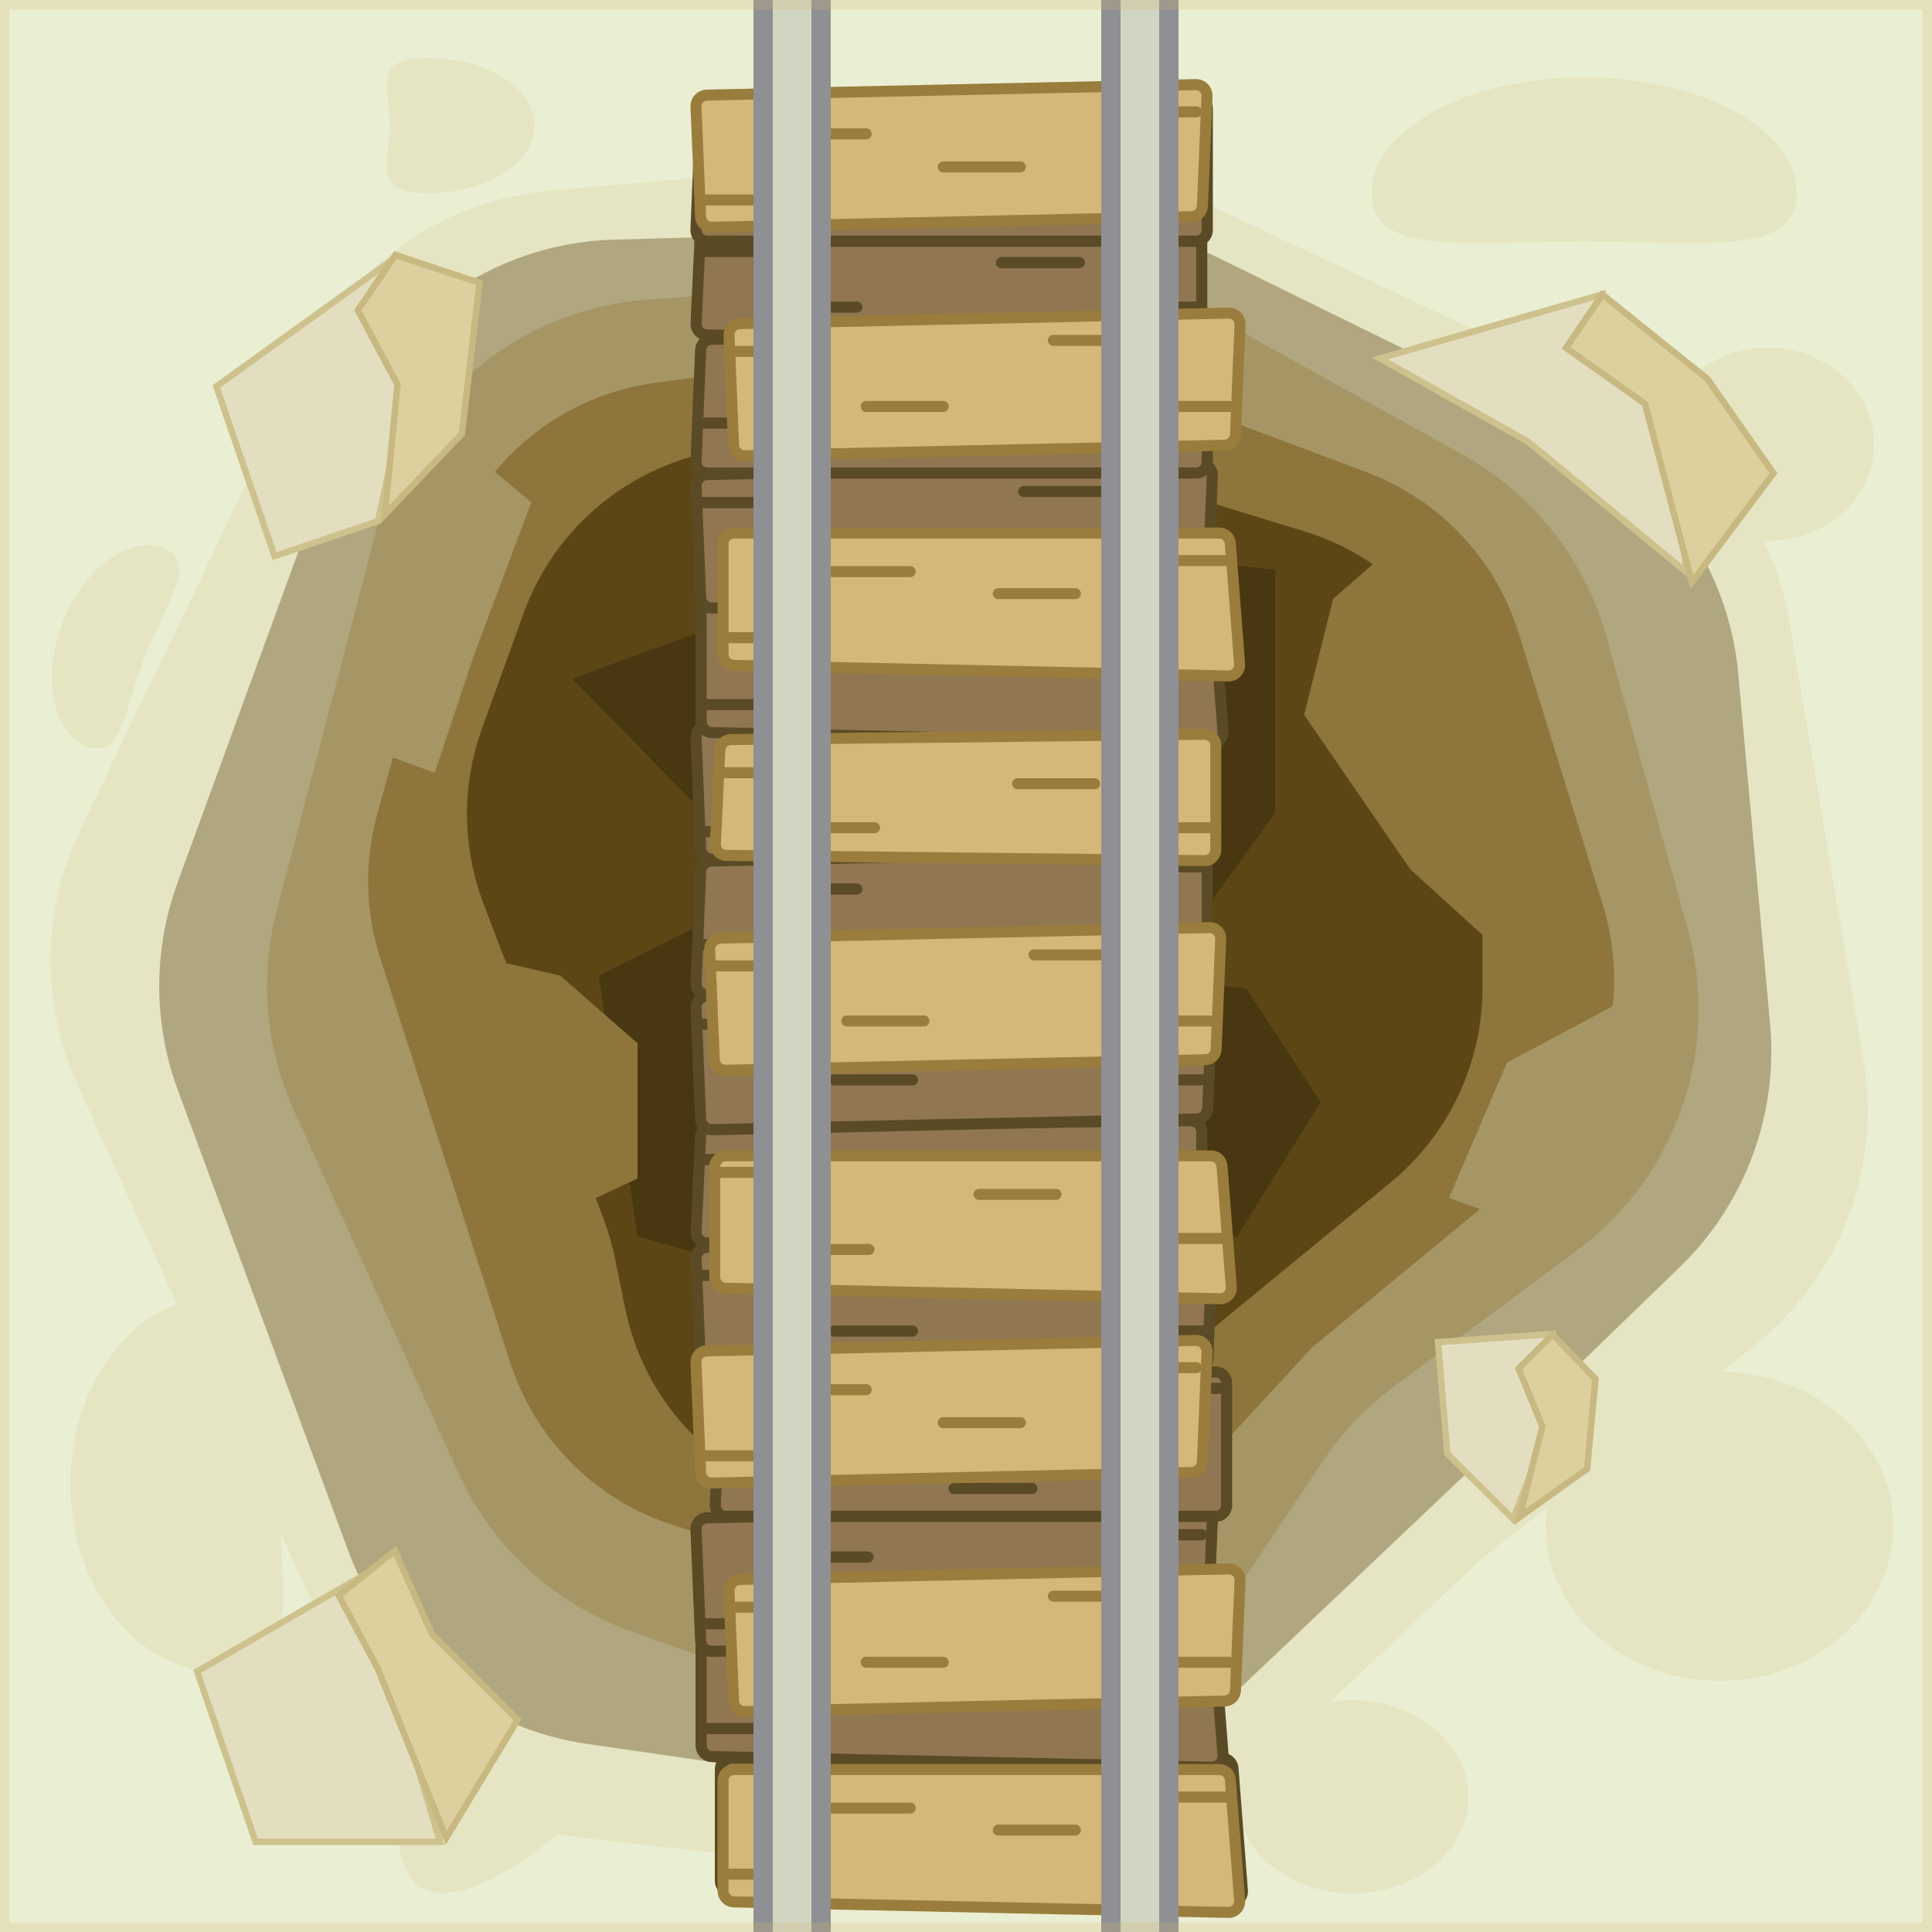 <svg width="100" height="100" viewBox="0 0 100 100" fill="none" xmlns="http://www.w3.org/2000/svg">
<g clip-path="url(#clip0_1_2637)">
<rect width="100" height="100" fill="#EAEFD3"/>
<path d="M7.5 34C6.405 36.833 6.32 39.327 4.517 38.63C2.714 37.933 2.14 35.072 3.235 32.238C4.33 29.405 6.68 27.673 8.483 28.37C10.286 29.067 8.595 31.167 7.5 34Z" fill="#E6E5C3"/>
<ellipse cx="91.5" cy="23" rx="5.5" ry="5" fill="#E6E5C3"/>
<path d="M11.471 67.04C15.806 67.033 14.422 71.411 14.431 76.808C14.44 82.206 15.839 86.579 11.504 86.586C7.169 86.594 3.647 82.224 3.638 76.826C3.629 71.429 7.136 67.048 11.471 67.04Z" fill="#E6E5C3"/>
<ellipse cx="89" cy="79" rx="9" ry="8" fill="#E6E5C3"/>
<ellipse cx="70" cy="93" rx="6" ry="5" fill="#E6E5C3"/>
<path d="M25.98 90.787C28.091 92.567 30.87 92.744 29.802 94.01C28.734 95.277 23.697 99.327 21.586 97.547C19.476 95.766 21.09 88.829 22.158 87.563C23.226 86.296 23.869 89.006 25.98 90.787Z" fill="#E6E5C3"/>
<path d="M93 10C93 13.314 88.075 12.5 82 12.5C75.925 12.5 71 13.314 71 10C71 6.686 75.925 4 82 4C88.075 4 93 6.686 93 10Z" fill="#E6E5C3"/>
<path d="M27.671 6.5C27.671 8.433 25.209 10 22.171 10C19.133 10 20.171 8.433 20.171 6.5C20.171 4.567 19.133 3 22.171 3C25.209 3 27.671 4.567 27.671 6.5Z" fill="#E6E5C3"/>
<path d="M51.815 7.857C54.546 7.623 57.29 8.115 59.77 9.282L83.893 20.634C88.506 22.804 91.763 27.097 92.612 32.123L96.455 54.891C97.407 60.528 95.192 66.232 90.686 69.749L76.733 80.639L63.309 93.317C59.98 96.461 55.434 97.98 50.882 97.467L30.011 95.115C24.565 94.501 19.844 91.069 17.581 86.078L3.999 56.13C2.098 51.938 2.151 47.119 4.143 42.969L15.828 18.624C18.211 13.659 23.041 10.324 28.528 9.853L51.815 7.857Z" fill="#E6E5C3"/>
<path d="M55.778 11.753C58.298 11.685 60.797 12.23 63.06 13.342L81.337 22.32C86.209 24.713 89.482 29.473 89.973 34.879L91.62 52.995C92.046 57.683 90.327 62.312 86.944 65.586L76.214 75.971L62.539 88.937C59.083 92.214 54.317 93.728 49.603 93.045L30.387 90.264C24.743 89.447 19.998 85.609 18.02 80.261L9.208 56.434C7.927 52.972 7.919 49.169 9.184 45.702L17.605 22.623C19.793 16.626 25.422 12.574 31.803 12.401L55.778 11.753Z" fill="#B0A780"/>
<path d="M53.43 14.061C56.45 13.842 59.469 14.508 62.116 15.979L75.715 23.533C79.353 25.555 82.03 28.949 83.147 32.959L87.351 48.042C89.079 54.243 86.811 60.868 81.645 64.709L72.132 71.78C70.705 72.841 69.47 74.139 68.481 75.617L63.549 82.992C59.58 88.926 52.081 91.398 45.361 88.988L32.618 84.419C28.654 82.997 25.436 80.031 23.697 76.196L15.21 57.473C13.735 54.22 13.424 50.56 14.329 47.105L19.571 27.089C21.258 20.648 26.856 15.994 33.496 15.511L53.43 14.061Z" fill="#A79665"/>
<path d="M48.569 17.804C50.712 17.51 52.895 17.753 54.92 18.513L70.743 24.446C74.521 25.863 77.43 28.949 78.622 32.804L82.968 46.867C84.531 51.921 82.884 57.418 78.8 60.781L67.914 69.746L59.584 78.773C56.19 82.451 50.99 83.862 46.203 82.403L35.017 78.996C30.93 77.751 27.712 74.582 26.404 70.514L19.68 49.596C18.902 47.175 18.849 44.579 19.527 42.128L23.09 29.258C24.479 24.239 28.723 20.528 33.882 19.82L48.569 17.804Z" fill="#8E753B"/>
<path d="M49.041 22.654C50.546 22.58 52.052 22.768 53.493 23.209L67.511 27.501C72.991 29.178 76.733 34.237 76.733 39.968V51.134C76.733 55.035 74.985 58.732 71.97 61.209L62.209 69.227L52.456 75.859C44.76 81.093 34.216 76.809 32.351 67.69L31.817 65.078C31.675 64.387 31.478 63.709 31.227 63.05L25.027 46.774C23.916 43.858 23.888 40.64 24.948 37.705L27.098 31.751C28.884 26.803 33.47 23.413 38.725 23.157L49.041 22.654Z" fill="#5C4616"/>
<path d="M35.879 32.834L41.142 33.577L44.97 39.437L40.604 46.469L38.545 44.231L29.616 35.132L35.879 32.834Z" fill="#483710"/>
<path d="M59.262 50.443L64.525 51.186L68.353 57.047L63.988 64.079L61.929 61.84L53 52.742L59.262 50.443Z" fill="#483710"/>
<path d="M57.262 28.443L66 29.5L66 42.078L61 49L59.929 39.84L51 30.742L57.262 28.443Z" fill="#483710"/>
<path d="M37 47.5L44.525 54.186L48.353 60.047L43.988 67.079L33 64L31 50.5L37 47.5Z" fill="#483710"/>
<path d="M19.552 15.999L19.534 16.056L19.557 16.111L21.093 19.872L19.568 26.968L14.215 28.789L11.198 20.005L20.34 13.424L19.552 15.999Z" fill="#E4DEC1" stroke="#CDC28D" stroke-width="0.333"/>
<path d="M23.908 22.449L19.923 26.631L20.568 19.958L20.573 19.908L20.55 19.863L18.523 16.058L20.47 13.198L24.819 14.639L23.908 22.449Z" fill="#DCD19E" stroke="#C8B881" stroke-width="0.333"/>
<path d="M82.052 17.999L82.016 18.116L82.117 18.185L86.343 21.094L87.289 29.61L79.106 22.871L79.095 22.862L79.082 22.855L71.429 18.55L82.895 15.245L82.052 17.999Z" fill="#E4DEC1" stroke="#CDC28D" stroke-width="0.333"/>
<path d="M91.794 24.497L87.573 30.124L85.161 20.958L85.146 20.899L85.096 20.864L81.058 18.006L82.939 15.243L88.377 19.615L91.794 24.497Z" fill="#DCD19E" stroke="#C8B881" stroke-width="0.333"/>
<path d="M18.578 82.447L18.521 82.523L18.557 82.611L20.109 86.413L22.776 95.333H13.23L10.202 86.517L19.632 81.06L18.578 82.447Z" fill="#E4DEC1" stroke="#CDC28D" stroke-width="0.333"/>
<path d="M20.436 80.266L22.348 84.568L22.36 84.596L22.382 84.618L26.79 89.025L23.096 95.129L19.557 86.379L19.554 86.371L19.55 86.364L17.54 82.591L20.436 80.266Z" fill="#DCD19E" stroke="#C8B881" stroke-width="0.333"/>
<path d="M79.356 70.883L79.326 70.942L79.344 71.005L80.178 73.872L78.315 78.627L74.913 75.242L74.432 69.471L80.277 69.053L79.356 70.883Z" fill="#E4DEC1" stroke="#CDC28D" stroke-width="0.333"/>
<path d="M82.15 76.027L78.65 78.525L79.819 73.885L79.832 73.831L79.811 73.781L78.601 70.842L80.363 69.077L82.579 71.377L82.15 76.027Z" fill="#DCD19E" stroke="#C8B881" stroke-width="0.333"/>
<path d="M37.288 91.576C37.288 91.258 37.546 91 37.864 91H63.244C63.545 91 63.795 91.232 63.818 91.532L64.304 97.853C64.33 98.192 64.058 98.48 63.718 98.473L37.852 97.922C37.538 97.915 37.288 97.66 37.288 97.347V91.576Z" fill="#907651" stroke="#5A4A25" stroke-width="0.576"/>
<line x1="37.288" y1="91.864" x2="41.319" y2="91.864" stroke="#5A4A25" stroke-width="0.576" stroke-linecap="round"/>
<line x1="41.319" y1="95.895" x2="45.35" y2="95.895" stroke="#5A4A25" stroke-width="0.576" stroke-linecap="round"/>
<line x1="51.108" y1="93.016" x2="55.139" y2="93.016" stroke="#5A4A25" stroke-width="0.576" stroke-linecap="round"/>
<line x1="59.746" y1="95.319" x2="63.777" y2="95.319" stroke="#5A4A25" stroke-width="0.576" stroke-linecap="round"/>
<path d="M36.288 84.576C36.288 84.258 36.546 84 36.864 84H62.244C62.545 84 62.795 84.232 62.818 84.532L63.304 90.853C63.33 91.192 63.058 91.48 62.718 91.473L36.852 90.922C36.538 90.915 36.288 90.66 36.288 90.347V84.576Z" fill="#907651" stroke="#5A4A25" stroke-width="0.576"/>
<line x1="58.746" y1="85.44" x2="62.777" y2="85.44" stroke="#5A4A25" stroke-width="0.576" stroke-linecap="round"/>
<line x1="50.684" y1="87.167" x2="54.715" y2="87.167" stroke="#5A4A25" stroke-width="0.576" stroke-linecap="round"/>
<line x1="42.046" y1="86.016" x2="46.077" y2="86.016" stroke="#5A4A25" stroke-width="0.576" stroke-linecap="round"/>
<line x1="36.288" y1="89.471" x2="40.319" y2="89.471" stroke="#5A4A25" stroke-width="0.576" stroke-linecap="round"/>
<path d="M36.025 79.163C36.011 78.841 36.265 78.57 36.587 78.563L62.164 78.013C62.496 78.006 62.765 78.281 62.752 78.613L62.512 84.37C62.499 84.674 62.253 84.915 61.949 84.922L36.852 85.474C36.539 85.481 36.278 85.235 36.264 84.922L36.025 79.163Z" fill="#907651" stroke="#5A4A25" stroke-width="0.576"/>
<line x1="58.17" y1="79.44" x2="62.201" y2="79.44" stroke="#5A4A25" stroke-width="0.576" stroke-linecap="round"/>
<line x1="48.957" y1="82.319" x2="52.988" y2="82.319" stroke="#5A4A25" stroke-width="0.576" stroke-linecap="round"/>
<line x1="40.895" y1="80.591" x2="44.926" y2="80.591" stroke="#5A4A25" stroke-width="0.576" stroke-linecap="round"/>
<line x1="36.288" y1="84.046" x2="40.319" y2="84.046" stroke="#5A4A25" stroke-width="0.576" stroke-linecap="round"/>
<path d="M37.265 72.116C37.278 71.812 37.524 71.571 37.828 71.564L62.901 71.013C63.224 71.006 63.489 71.266 63.489 71.589V77.91C63.489 78.228 63.231 78.486 62.913 78.486H37.6C37.273 78.486 37.011 78.213 37.025 77.886L37.265 72.116Z" fill="#907651" stroke="#5A4A25" stroke-width="0.576"/>
<line x1="59.17" y1="71.864" x2="63.201" y2="71.864" stroke="#5A4A25" stroke-width="0.576" stroke-linecap="round"/>
<line x1="49.381" y1="77.046" x2="53.412" y2="77.046" stroke="#5A4A25" stroke-width="0.576" stroke-linecap="round"/>
<line x1="41.319" y1="73.016" x2="45.35" y2="73.016" stroke="#5A4A25" stroke-width="0.576" stroke-linecap="round"/>
<line x1="37.288" y1="75.895" x2="41.319" y2="75.895" stroke="#5A4A25" stroke-width="0.576" stroke-linecap="round"/>
<path d="M36.025 65.163C36.011 64.841 36.265 64.57 36.587 64.563L62.164 64.013C62.496 64.006 62.765 64.281 62.752 64.613L62.512 70.37C62.499 70.674 62.253 70.915 61.949 70.922L36.852 71.474C36.539 71.481 36.278 71.235 36.264 70.922L36.025 65.163Z" fill="#907651" stroke="#5A4A25" stroke-width="0.576"/>
<line x1="36.288" y1="66.015" x2="40.319" y2="66.015" stroke="#5A4A25" stroke-width="0.576" stroke-linecap="round"/>
<line x1="43.198" y1="68.895" x2="47.229" y2="68.895" stroke="#5A4A25" stroke-width="0.576" stroke-linecap="round"/>
<line x1="52.988" y1="65.44" x2="57.019" y2="65.44" stroke="#5A4A25" stroke-width="0.576" stroke-linecap="round"/>
<line x1="58.17" y1="68.895" x2="62.201" y2="68.895" stroke="#5A4A25" stroke-width="0.576" stroke-linecap="round"/>
<path d="M36.262 58.83C36.277 58.526 36.526 58.285 36.831 58.282L61.619 58.007C61.94 58.003 62.201 58.262 62.201 58.582V64.04C62.201 64.361 61.94 64.619 61.619 64.616L36.597 64.341C36.271 64.337 36.013 64.064 36.028 63.738L36.262 58.83Z" fill="#907651" stroke="#5A4A25" stroke-width="0.576"/>
<line x1="36.288" y1="60.016" x2="40.319" y2="60.016" stroke="#5A4A25" stroke-width="0.576" stroke-linecap="round"/>
<line x1="58.17" y1="62.895" x2="62.201" y2="62.895" stroke="#5A4A25" stroke-width="0.576" stroke-linecap="round"/>
<line x1="40.319" y1="62.895" x2="44.35" y2="62.895" stroke="#5A4A25" stroke-width="0.576" stroke-linecap="round"/>
<line x1="51.836" y1="60.591" x2="55.867" y2="60.591" stroke="#5A4A25" stroke-width="0.576" stroke-linecap="round"/>
<path d="M36.025 52.163C36.011 51.841 36.265 51.57 36.587 51.563L62.164 51.013C62.496 51.006 62.765 51.281 62.752 51.613L62.512 57.37C62.499 57.674 62.253 57.915 61.949 57.922L36.852 58.474C36.539 58.481 36.278 58.235 36.264 57.922L36.025 52.163Z" fill="#907651" stroke="#5A4A25" stroke-width="0.576"/>
<line x1="36.288" y1="53.015" x2="40.319" y2="53.015" stroke="#5A4A25" stroke-width="0.576" stroke-linecap="round"/>
<line x1="43.198" y1="55.895" x2="47.229" y2="55.895" stroke="#5A4A25" stroke-width="0.576" stroke-linecap="round"/>
<line x1="52.988" y1="52.44" x2="57.019" y2="52.44" stroke="#5A4A25" stroke-width="0.576" stroke-linecap="round"/>
<line x1="58.17" y1="55.895" x2="62.201" y2="55.895" stroke="#5A4A25" stroke-width="0.576" stroke-linecap="round"/>
<path d="M36.265 45.116C36.278 44.812 36.524 44.571 36.828 44.564L61.901 44.013C62.224 44.006 62.489 44.266 62.489 44.589V50.91C62.489 51.228 62.231 51.486 61.913 51.486H36.6C36.273 51.486 36.011 51.213 36.025 50.886L36.265 45.116Z" fill="#907651" stroke="#5A4A25" stroke-width="0.576"/>
<line x1="58.17" y1="44.864" x2="62.201" y2="44.864" stroke="#5A4A25" stroke-width="0.576" stroke-linecap="round"/>
<line x1="48.381" y1="50.046" x2="52.412" y2="50.046" stroke="#5A4A25" stroke-width="0.576" stroke-linecap="round"/>
<line x1="40.319" y1="46.016" x2="44.35" y2="46.016" stroke="#5A4A25" stroke-width="0.576" stroke-linecap="round"/>
<line x1="36.288" y1="48.895" x2="40.319" y2="48.895" stroke="#5A4A25" stroke-width="0.576" stroke-linecap="round"/>
<path d="M36.025 38.163C36.011 37.841 36.265 37.57 36.587 37.563L62.164 37.013C62.496 37.006 62.765 37.281 62.752 37.613L62.512 43.37C62.499 43.674 62.253 43.915 61.949 43.922L36.852 44.474C36.539 44.481 36.278 44.235 36.264 43.922L36.025 38.163Z" fill="#907651" stroke="#5A4A25" stroke-width="0.576"/>
<line x1="58.17" y1="38.44" x2="62.201" y2="38.44" stroke="#5A4A25" stroke-width="0.576" stroke-linecap="round"/>
<line x1="48.957" y1="41.319" x2="52.988" y2="41.319" stroke="#5A4A25" stroke-width="0.576" stroke-linecap="round"/>
<line x1="40.895" y1="39.591" x2="44.926" y2="39.591" stroke="#5A4A25" stroke-width="0.576" stroke-linecap="round"/>
<line x1="36.288" y1="43.046" x2="40.319" y2="43.046" stroke="#5A4A25" stroke-width="0.576" stroke-linecap="round"/>
<path d="M36.288 31.576C36.288 31.258 36.546 31 36.864 31H62.244C62.545 31 62.795 31.232 62.818 31.532L63.304 37.853C63.33 38.192 63.058 38.48 62.718 38.473L36.852 37.922C36.538 37.916 36.288 37.66 36.288 37.346V31.576Z" fill="#907651" stroke="#5A4A25" stroke-width="0.576"/>
<line x1="58.746" y1="32.44" x2="62.777" y2="32.44" stroke="#5A4A25" stroke-width="0.576" stroke-linecap="round"/>
<line x1="50.684" y1="34.167" x2="54.715" y2="34.167" stroke="#5A4A25" stroke-width="0.576" stroke-linecap="round"/>
<line x1="42.046" y1="33.016" x2="46.077" y2="33.016" stroke="#5A4A25" stroke-width="0.576" stroke-linecap="round"/>
<line x1="36.288" y1="36.471" x2="40.319" y2="36.471" stroke="#5A4A25" stroke-width="0.576" stroke-linecap="round"/>
<path d="M36.025 25.163C36.011 24.841 36.265 24.57 36.587 24.563L62.164 24.013C62.496 24.006 62.765 24.281 62.752 24.613L62.512 30.37C62.499 30.674 62.253 30.915 61.949 30.922L36.852 31.474C36.539 31.481 36.278 31.235 36.264 30.922L36.025 25.163Z" fill="#907651" stroke="#5A4A25" stroke-width="0.576"/>
<line x1="36.288" y1="26.015" x2="40.319" y2="26.015" stroke="#5A4A25" stroke-width="0.576" stroke-linecap="round"/>
<line x1="43.198" y1="28.895" x2="47.229" y2="28.895" stroke="#5A4A25" stroke-width="0.576" stroke-linecap="round"/>
<line x1="52.988" y1="25.44" x2="57.019" y2="25.44" stroke="#5A4A25" stroke-width="0.576" stroke-linecap="round"/>
<line x1="58.17" y1="28.895" x2="62.201" y2="28.895" stroke="#5A4A25" stroke-width="0.576" stroke-linecap="round"/>
<path d="M36.265 18.116C36.278 17.812 36.524 17.571 36.828 17.564L61.901 17.013C62.224 17.006 62.489 17.266 62.489 17.589V23.91C62.489 24.228 62.231 24.486 61.913 24.486H36.6C36.273 24.486 36.011 24.213 36.025 23.886L36.265 18.116Z" fill="#907651" stroke="#5A4A25" stroke-width="0.576"/>
<line x1="58.17" y1="17.864" x2="62.201" y2="17.864" stroke="#5A4A25" stroke-width="0.576" stroke-linecap="round"/>
<line x1="48.381" y1="23.046" x2="52.412" y2="23.046" stroke="#5A4A25" stroke-width="0.576" stroke-linecap="round"/>
<line x1="40.319" y1="19.015" x2="44.35" y2="19.015" stroke="#5A4A25" stroke-width="0.576" stroke-linecap="round"/>
<line x1="36.288" y1="21.895" x2="40.319" y2="21.895" stroke="#5A4A25" stroke-width="0.576" stroke-linecap="round"/>
<path d="M36.262 11.83C36.277 11.526 36.526 11.285 36.831 11.282L61.619 11.007C61.94 11.003 62.201 11.262 62.201 11.582V17.04C62.201 17.361 61.94 17.619 61.619 17.616L36.597 17.341C36.271 17.337 36.013 17.064 36.028 16.738L36.262 11.83Z" fill="#907651" stroke="#5A4A25" stroke-width="0.576"/>
<line x1="36.288" y1="13.015" x2="40.319" y2="13.015" stroke="#5A4A25" stroke-width="0.576" stroke-linecap="round"/>
<line x1="58.17" y1="15.895" x2="62.201" y2="15.895" stroke="#5A4A25" stroke-width="0.576" stroke-linecap="round"/>
<line x1="40.319" y1="15.895" x2="44.35" y2="15.895" stroke="#5A4A25" stroke-width="0.576" stroke-linecap="round"/>
<line x1="51.836" y1="13.591" x2="55.867" y2="13.591" stroke="#5A4A25" stroke-width="0.576" stroke-linecap="round"/>
<path d="M36.265 6.116C36.278 5.812 36.524 5.571 36.828 5.564L61.901 5.013C62.224 5.006 62.489 5.266 62.489 5.589V11.91C62.489 12.228 62.231 12.486 61.913 12.486H36.6C36.273 12.486 36.011 12.213 36.025 11.886L36.265 6.116Z" fill="#907651" stroke="#5A4A25" stroke-width="0.576"/>
<line x1="58.17" y1="5.864" x2="62.201" y2="5.864" stroke="#5A4A25" stroke-width="0.576" stroke-linecap="round"/>
<line x1="48.381" y1="11.046" x2="52.412" y2="11.046" stroke="#5A4A25" stroke-width="0.576" stroke-linecap="round"/>
<line x1="40.319" y1="7.016" x2="44.35" y2="7.016" stroke="#5A4A25" stroke-width="0.576" stroke-linecap="round"/>
<line x1="36.288" y1="9.895" x2="40.319" y2="9.895" stroke="#5A4A25" stroke-width="0.576" stroke-linecap="round"/>
<path d="M85.5 51L86.617 53.5L84.5 58.5L80.5 64L75 62L78 55L85.5 51Z" fill="#A79665"/>
<path d="M24.5 23.5L27.5 26L24.5 34L22.5 40L17 38L20 31L24.5 23.5Z" fill="#A79665"/>
<path d="M29 50.5L33 54V61L25.5 64.5L25 61.5L22.5 49L29 50.5Z" fill="#8E753B"/>
<path d="M73 27.5L78.5 39V50L73 45L67.5 37L69 31L73 27.5Z" fill="#8E753B"/>
<path d="M37.425 92.161C37.425 91.847 37.68 91.591 37.995 91.591H63.112C63.41 91.591 63.657 91.821 63.68 92.118L64.162 98.373C64.187 98.709 63.918 98.994 63.581 98.987L37.983 98.442C37.672 98.435 37.425 98.182 37.425 97.872V92.161Z" fill="#D5B777" stroke="#9A7D3C" stroke-width="0.57"/>
<line x1="59.651" y1="93.016" x2="63.64" y2="93.016" stroke="#9A7D3C" stroke-width="0.57" stroke-linecap="round"/>
<line x1="51.672" y1="94.726" x2="55.661" y2="94.726" stroke="#9A7D3C" stroke-width="0.57" stroke-linecap="round"/>
<line x1="43.124" y1="93.586" x2="47.113" y2="93.586" stroke="#9A7D3C" stroke-width="0.57" stroke-linecap="round"/>
<line x1="37.425" y1="97.005" x2="41.414" y2="97.005" stroke="#9A7D3C" stroke-width="0.57" stroke-linecap="round"/>
<path d="M37.425 28.161C37.425 27.846 37.68 27.591 37.995 27.591H63.112C63.41 27.591 63.657 27.821 63.68 28.118L64.162 34.373C64.187 34.709 63.918 34.994 63.581 34.987L37.983 34.442C37.672 34.435 37.425 34.182 37.425 33.872V28.161Z" fill="#D5B777" stroke="#9A7D3C" stroke-width="0.57"/>
<line x1="59.651" y1="29.016" x2="63.64" y2="29.016" stroke="#9A7D3C" stroke-width="0.57" stroke-linecap="round"/>
<line x1="51.672" y1="30.726" x2="55.661" y2="30.726" stroke="#9A7D3C" stroke-width="0.57" stroke-linecap="round"/>
<line x1="43.124" y1="29.586" x2="47.113" y2="29.586" stroke="#9A7D3C" stroke-width="0.57" stroke-linecap="round"/>
<line x1="37.425" y1="33.005" x2="41.414" y2="33.005" stroke="#9A7D3C" stroke-width="0.57" stroke-linecap="round"/>
<path d="M37.734 82.344C37.721 82.025 37.972 81.758 38.291 81.751L63.603 81.207C63.932 81.2 64.198 81.472 64.184 81.8L63.947 87.498C63.934 87.798 63.691 88.037 63.39 88.044L38.553 88.59C38.243 88.597 37.984 88.354 37.971 88.044L37.734 82.344Z" fill="#D5B777" stroke="#9A7D3C" stroke-width="0.57"/>
<line x1="37.995" y1="83.188" x2="41.984" y2="83.188" stroke="#9A7D3C" stroke-width="0.57" stroke-linecap="round"/>
<line x1="44.833" y1="86.038" x2="48.823" y2="86.038" stroke="#9A7D3C" stroke-width="0.57" stroke-linecap="round"/>
<line x1="54.522" y1="82.618" x2="58.511" y2="82.618" stroke="#9A7D3C" stroke-width="0.57" stroke-linecap="round"/>
<line x1="59.651" y1="86.038" x2="63.64" y2="86.038" stroke="#9A7D3C" stroke-width="0.57" stroke-linecap="round"/>
<path d="M37.734 17.344C37.721 17.026 37.972 16.758 38.291 16.751L63.603 16.207C63.932 16.2 64.198 16.471 64.184 16.8L63.947 22.498C63.934 22.798 63.691 23.037 63.39 23.044L38.553 23.59C38.243 23.597 37.984 23.354 37.971 23.044L37.734 17.344Z" fill="#D5B777" stroke="#9A7D3C" stroke-width="0.57"/>
<line x1="37.995" y1="18.188" x2="41.984" y2="18.188" stroke="#9A7D3C" stroke-width="0.57" stroke-linecap="round"/>
<line x1="44.833" y1="21.038" x2="48.823" y2="21.038" stroke="#9A7D3C" stroke-width="0.57" stroke-linecap="round"/>
<line x1="54.522" y1="17.618" x2="58.511" y2="17.618" stroke="#9A7D3C" stroke-width="0.57" stroke-linecap="round"/>
<line x1="59.651" y1="21.038" x2="63.64" y2="21.038" stroke="#9A7D3C" stroke-width="0.57" stroke-linecap="round"/>
<path d="M36.734 49.151C36.721 48.832 36.972 48.564 37.291 48.557L62.603 48.013C62.932 48.006 63.198 48.278 63.184 48.606L62.947 54.304C62.934 54.605 62.691 54.844 62.39 54.85L37.553 55.396C37.243 55.403 36.984 55.16 36.971 54.85L36.734 49.151Z" fill="#D5B777" stroke="#9A7D3C" stroke-width="0.57"/>
<line x1="36.995" y1="49.995" x2="40.984" y2="49.995" stroke="#9A7D3C" stroke-width="0.57" stroke-linecap="round"/>
<line x1="43.833" y1="52.844" x2="47.823" y2="52.844" stroke="#9A7D3C" stroke-width="0.57" stroke-linecap="round"/>
<line x1="53.522" y1="49.425" x2="57.511" y2="49.425" stroke="#9A7D3C" stroke-width="0.57" stroke-linecap="round"/>
<line x1="58.651" y1="52.844" x2="62.64" y2="52.844" stroke="#9A7D3C" stroke-width="0.57" stroke-linecap="round"/>
<path d="M36.024 70.516C36.011 70.198 36.262 69.93 36.581 69.923L61.893 69.379C62.222 69.372 62.488 69.644 62.475 69.972L62.237 75.67C62.225 75.97 61.981 76.21 61.68 76.216L36.844 76.762C36.533 76.769 36.275 76.526 36.262 76.216L36.024 70.516Z" fill="#D5B777" stroke="#9A7D3C" stroke-width="0.57"/>
<line x1="57.941" y1="70.79" x2="61.93" y2="70.79" stroke="#9A7D3C" stroke-width="0.57" stroke-linecap="round"/>
<line x1="48.823" y1="73.64" x2="52.812" y2="73.64" stroke="#9A7D3C" stroke-width="0.57" stroke-linecap="round"/>
<line x1="40.844" y1="71.93" x2="44.833" y2="71.93" stroke="#9A7D3C" stroke-width="0.57" stroke-linecap="round"/>
<line x1="36.285" y1="75.35" x2="40.274" y2="75.35" stroke="#9A7D3C" stroke-width="0.57" stroke-linecap="round"/>
<path d="M36.024 5.516C36.011 5.198 36.262 4.93 36.581 4.923L61.893 4.379C62.222 4.372 62.488 4.644 62.475 4.972L62.237 10.67C62.225 10.97 61.981 11.21 61.68 11.216L36.844 11.762C36.533 11.769 36.275 11.526 36.262 11.216L36.024 5.516Z" fill="#D5B777" stroke="#9A7D3C" stroke-width="0.57"/>
<line x1="57.941" y1="5.79" x2="61.93" y2="5.79" stroke="#9A7D3C" stroke-width="0.57" stroke-linecap="round"/>
<line x1="48.823" y1="8.64" x2="52.812" y2="8.64" stroke="#9A7D3C" stroke-width="0.57" stroke-linecap="round"/>
<line x1="40.844" y1="6.93" x2="44.833" y2="6.93" stroke="#9A7D3C" stroke-width="0.57" stroke-linecap="round"/>
<line x1="36.285" y1="10.35" x2="40.274" y2="10.35" stroke="#9A7D3C" stroke-width="0.57" stroke-linecap="round"/>
<path d="M36.995 60.398C36.995 60.083 37.25 59.828 37.565 59.828H62.682C62.98 59.828 63.227 60.057 63.25 60.354L63.731 66.61C63.757 66.945 63.488 67.23 63.151 67.223L37.552 66.678C37.242 66.672 36.995 66.419 36.995 66.109V60.398Z" fill="#D5B777" stroke="#9A7D3C" stroke-width="0.57"/>
<line x1="36.995" y1="60.683" x2="40.984" y2="60.683" stroke="#9A7D3C" stroke-width="0.57" stroke-linecap="round"/>
<line x1="40.984" y1="64.672" x2="44.973" y2="64.672" stroke="#9A7D3C" stroke-width="0.57" stroke-linecap="round"/>
<line x1="50.672" y1="61.823" x2="54.661" y2="61.823" stroke="#9A7D3C" stroke-width="0.57" stroke-linecap="round"/>
<line x1="59.22" y1="64.102" x2="63.21" y2="64.102" stroke="#9A7D3C" stroke-width="0.57" stroke-linecap="round"/>
<path d="M37.259 38.822C37.274 38.52 37.521 38.282 37.822 38.279L62.354 38.006C62.671 38.003 62.93 38.259 62.93 38.576V43.978C62.93 44.295 62.671 44.551 62.354 44.547L37.591 44.275C37.268 44.272 37.013 44.001 37.028 43.678L37.259 38.822Z" fill="#D5B777" stroke="#9A7D3C" stroke-width="0.57"/>
<line x1="37.285" y1="39.995" x2="41.274" y2="39.995" stroke="#9A7D3C" stroke-width="0.57" stroke-linecap="round"/>
<line x1="58.941" y1="42.844" x2="62.93" y2="42.844" stroke="#9A7D3C" stroke-width="0.57" stroke-linecap="round"/>
<line x1="41.274" y1="42.844" x2="45.263" y2="42.844" stroke="#9A7D3C" stroke-width="0.57" stroke-linecap="round"/>
<line x1="52.672" y1="40.565" x2="56.661" y2="40.565" stroke="#9A7D3C" stroke-width="0.57" stroke-linecap="round"/>
<g filter="url(#filter0_d_1_2637)">
<rect x="40" width="2" height="100" fill="#D1D6C2"/>
<rect x="39.5" y="-0.5" width="3" height="101" stroke="#8E9093"/>
</g>
<g filter="url(#filter1_d_1_2637)">
<rect x="58" width="2" height="100" fill="#D1D6C2"/>
<rect x="57.5" y="-0.5" width="3" height="101" stroke="#8E9093"/>
</g>
</g>
<rect x="0.25" y="0.25" width="99.5" height="99.5" stroke="#D4B777" stroke-opacity="0.25" stroke-width="0.5"/>
<defs>
<filter id="filter0_d_1_2637" x="38" y="-2" width="6" height="104" filterUnits="userSpaceOnUse" color-interpolation-filters="sRGB">
<feFlood flood-opacity="0" result="BackgroundImageFix"/>
<feColorMatrix in="SourceAlpha" type="matrix" values="0 0 0 0 0 0 0 0 0 0 0 0 0 0 0 0 0 0 127 0" result="hardAlpha"/>
<feMorphology radius="1" operator="dilate" in="SourceAlpha" result="effect1_dropShadow_1_2637"/>
<feOffset/>
<feComposite in2="hardAlpha" operator="out"/>
<feColorMatrix type="matrix" values="0 0 0 0 0.282 0 0 0 0 0.388 0 0 0 0 0.547 0 0 0 0.02 0"/>
<feBlend mode="normal" in2="BackgroundImageFix" result="effect1_dropShadow_1_2637"/>
<feBlend mode="normal" in="SourceGraphic" in2="effect1_dropShadow_1_2637" result="shape"/>
</filter>
<filter id="filter1_d_1_2637" x="56" y="-2" width="6" height="104" filterUnits="userSpaceOnUse" color-interpolation-filters="sRGB">
<feFlood flood-opacity="0" result="BackgroundImageFix"/>
<feColorMatrix in="SourceAlpha" type="matrix" values="0 0 0 0 0 0 0 0 0 0 0 0 0 0 0 0 0 0 127 0" result="hardAlpha"/>
<feMorphology radius="1" operator="dilate" in="SourceAlpha" result="effect1_dropShadow_1_2637"/>
<feOffset/>
<feComposite in2="hardAlpha" operator="out"/>
<feColorMatrix type="matrix" values="0 0 0 0 0.282 0 0 0 0 0.388 0 0 0 0 0.547 0 0 0 0.02 0"/>
<feBlend mode="normal" in2="BackgroundImageFix" result="effect1_dropShadow_1_2637"/>
<feBlend mode="normal" in="SourceGraphic" in2="effect1_dropShadow_1_2637" result="shape"/>
</filter>
<clipPath id="clip0_1_2637">
<rect width="100" height="100" fill="white"/>
</clipPath>
</defs>
</svg>
